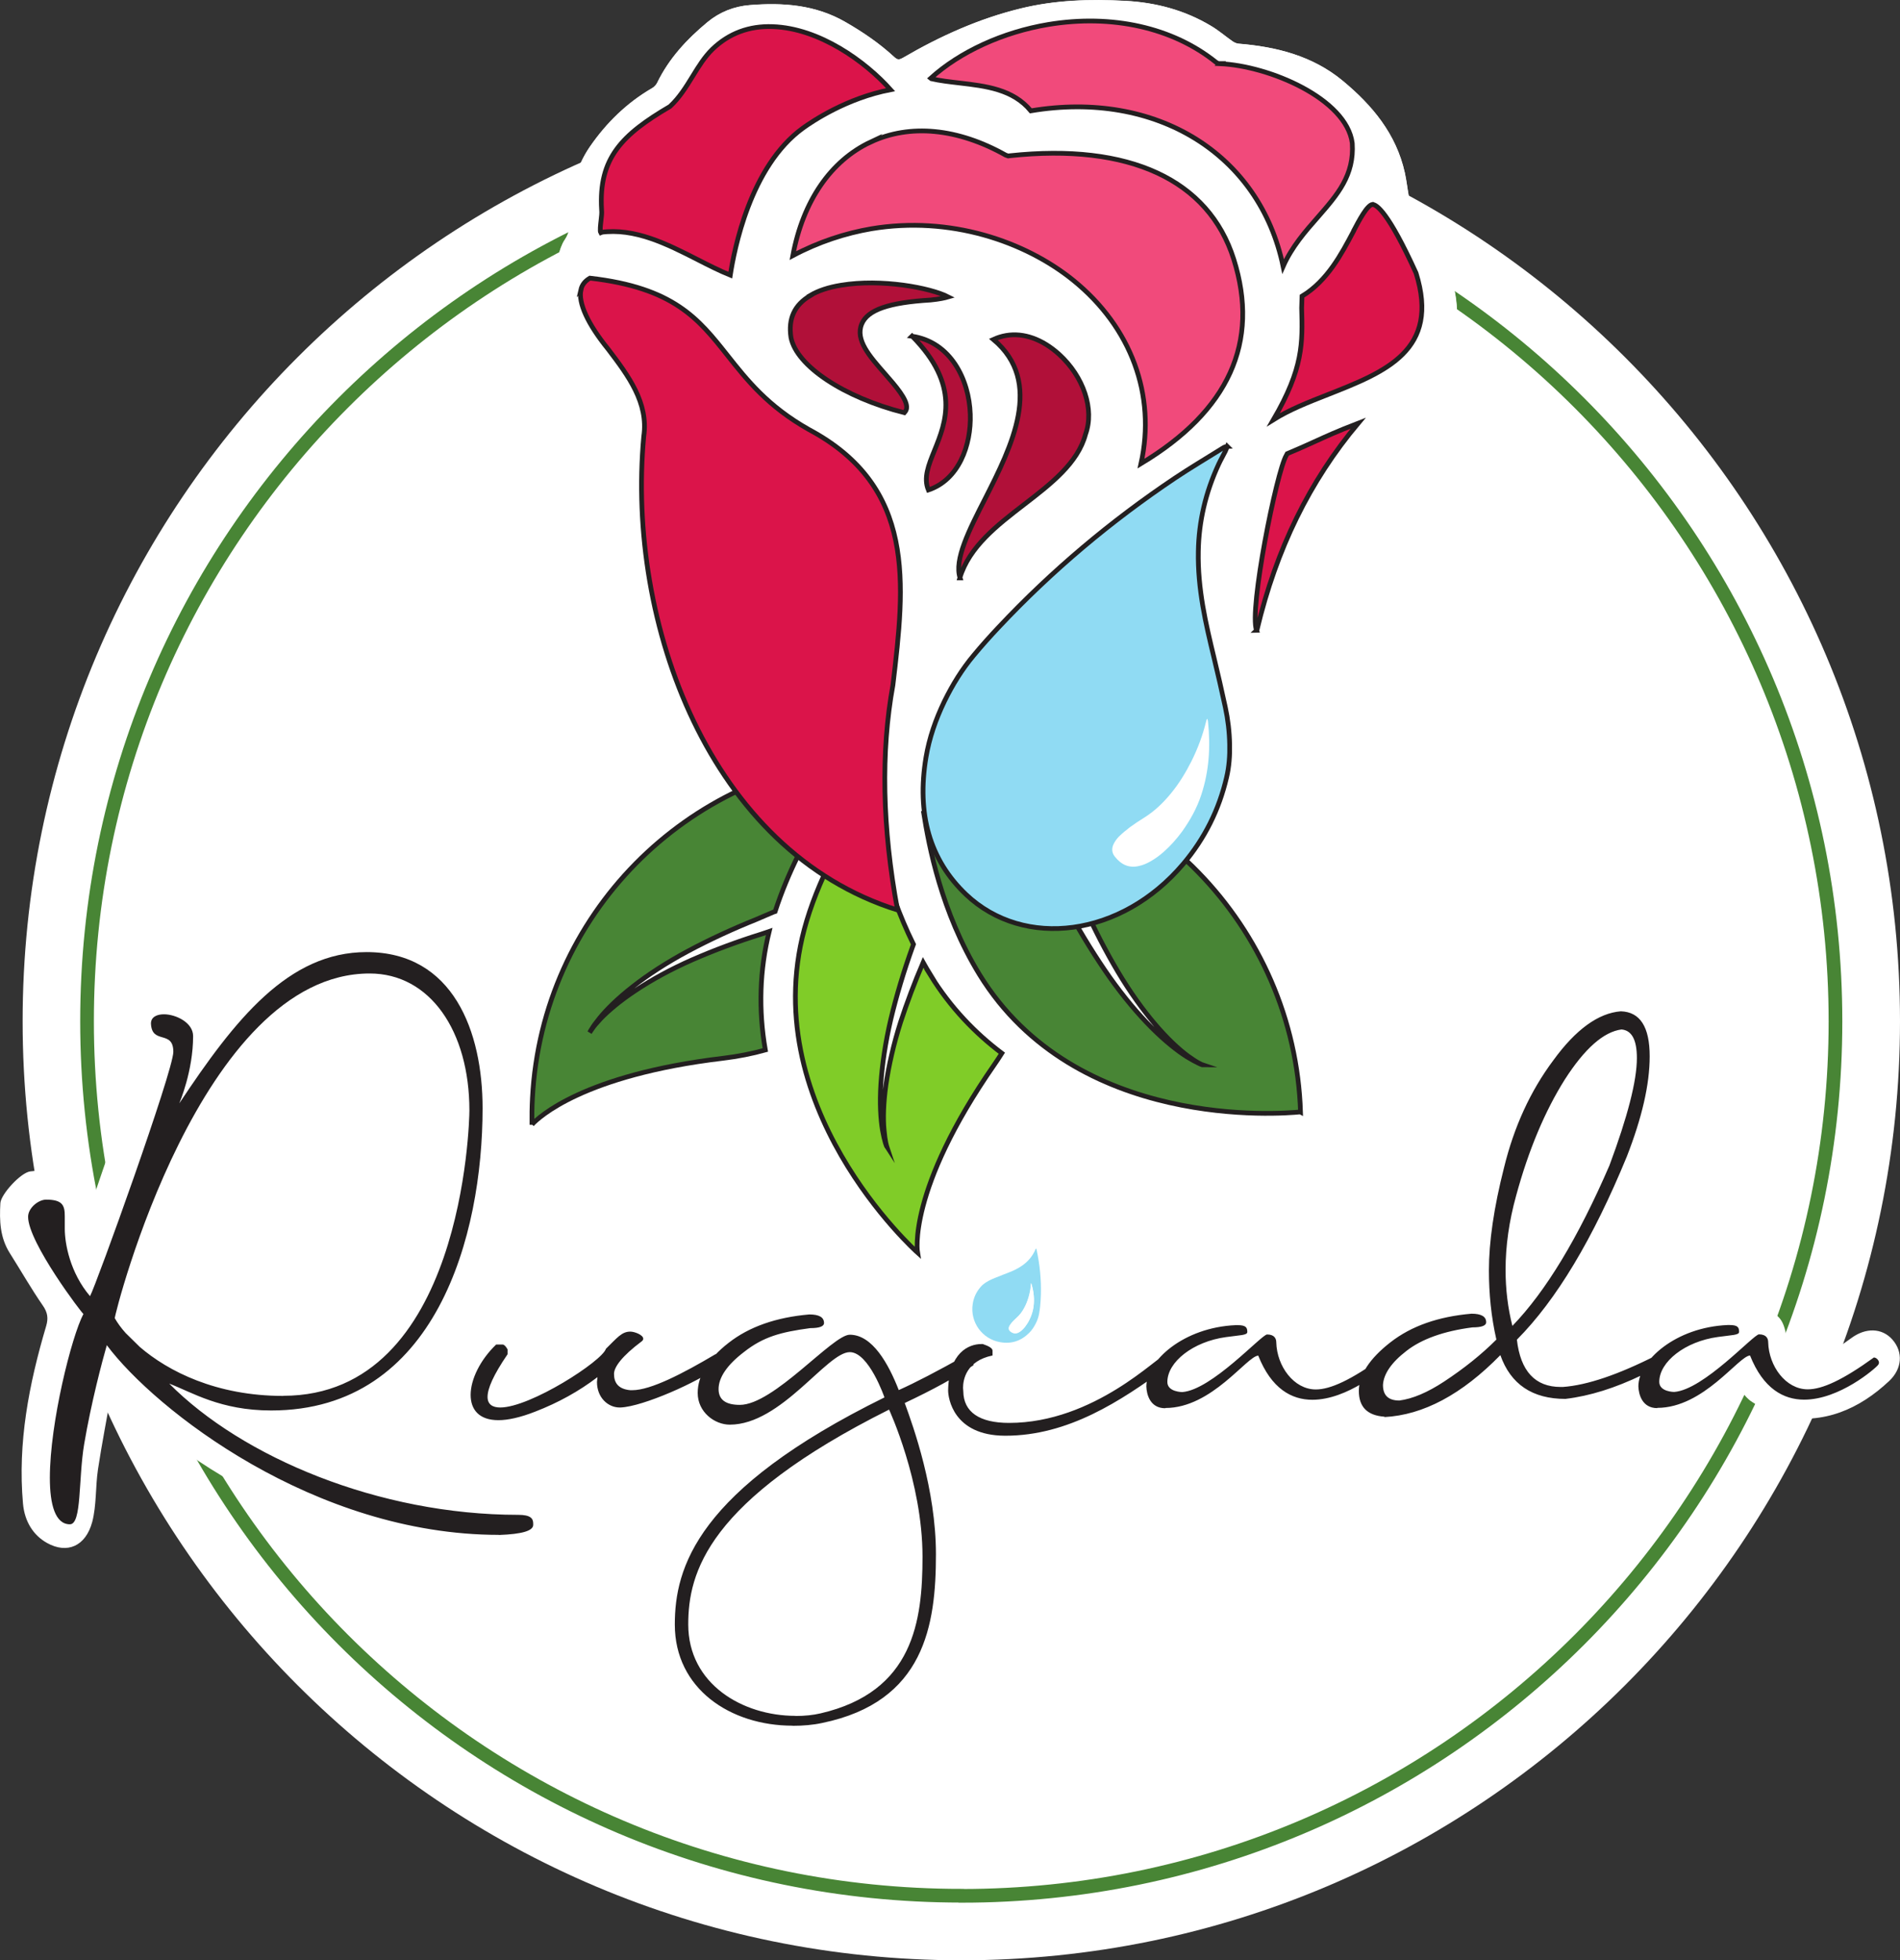 <?xml version="1.0" encoding="UTF-8"?>
<svg id="Layer_1" data-name="Layer 1" xmlns="http://www.w3.org/2000/svg" viewBox="0 0 152.8 157.59">
  <rect x="0" y="0" width="152.8" height="157.59" fill="#333333" stroke="none"/>
  <path d="M77.31,157.59c41.69,0,75.49-33.8,75.49-75.49S119,6.61,77.31,6.61,1.82,40.41,1.82,82.1s33.8,75.49,75.49,75.49" fill="#fff"/>
  <path d="M77.31,152.41c38.83,0,70.3-31.48,70.3-70.3S116.14,11.8,77.31,11.8,7,43.27,7,82.1s31.48,70.3,70.3,70.3" fill="#fff"/>
  <path d="M77.31,152.41c38.83,0,70.3-31.48,70.3-70.3S116.14,11.8,77.31,11.8,7,43.27,7,82.1s31.48,70.3,70.3,70.3Z" fill="none" stroke="#488535" stroke-width="1.1"/>
  <path d="M82.73,87.01c.1,.07,.16,.11,.22,.15,4.12,2.86,8.73,4.44,13.65,5.15,2.71,.39,5.43,.37,8.16,.36,.8,0,1.49-.15,1.96-.86,.12-.18,.31-.35,.32-.54,.05-2.08,.08-4.16-.29-6.22-.94-5.24-3.18-9.85-6.64-13.87-.95-1.1-1.97-2.12-2.95-3.17,.49-.73,1-1.46,1.48-2.21,1.11-1.75,1.72-3.67,2.22-5.68,.98-3.96,2.32-7.81,3.82-11.6,1.32-3.33,2.77-6.61,4.79-9.59,.76-1.12,1.75-2.09,2.52-3.21,1.22-1.78,2.38-3.61,3.52-5.46,1.96-3.2,1.88-6.5,.26-9.79-.71-1.43-1.63-2.76-2.46-4.14-.09-.14-.16-.31-.19-.47-.12-.64-.19-1.3-.33-1.94-.68-3.07-2.58-5.34-4.92-7.28-2.39-1.98-5.27-2.7-8.3-2.95-.18-.02-.38-.11-.54-.21-.59-.41-1.13-.89-1.75-1.25-2.09-1.25-4.37-1.85-6.79-1.98-2.82-.15-5.61-.07-8.38,.61-3.34,.82-6.43,2.21-9.38,3.93-.4,.23-.62,.23-.96-.09-1.18-1.09-2.49-1.98-3.89-2.78-2.37-1.36-4.93-1.54-7.57-1.33-1.23,.1-2.34,.54-3.29,1.32-1.64,1.36-3.07,2.89-4.01,4.83-.1,.2-.29,.4-.49,.51-2,1.16-3.62,2.75-4.92,4.63-1.12,1.62-1.56,3.48-1.55,5.44,0,.73-.04,1.4-.47,2.04-.25,.36-.38,.82-.51,1.25-.47,1.53-.37,3.11-.28,4.66,.11,1.73,.71,3.24,2.02,4.47,1.13,1.06,1.91,2.4,2.46,3.86,.39,1.04,.74,2.1,.29,3.23-.04,.1-.02,.23-.03,.35-.12,4.42,.12,8.8,1.07,13.14,.99,4.59,2.57,8.95,5.16,12.91,.05,.08,.09,.18,.15,.28-.17,.12-.33,.22-.48,.32-4.18,2.92-7.75,6.44-10.43,10.8-3.24,5.28-4.45,11.07-4.24,17.21,0,.12,.06,.26,.14,.35,.27,.29,.53,.75,.84,.8,.76,.12,1.55,.05,2.33,.05,1.04-1.09,2.38-1.7,3.74-2.23,4.75-1.87,9.76-2.55,14.81-3.14,.05,.14,.08,.27,.13,.39,.62,1.6,1.15,3.25,1.89,4.8,1.86,3.87,4.54,7.15,7.59,10.15,.52,.5,1.01,.73,1.75,.74,.8,0,1.39-.17,1.89-.8,.21-.26,.3-.48,.32-.81,.04-.92,.04-1.85,.22-2.75,.94-4.7,3.41-8.63,6.31-12.39" fill="#fff"/>
  <path d="M82.73,87.01c.1,.07,.16,.11,.22,.15,4.12,2.86,8.73,4.44,13.65,5.15,2.71,.39,5.43,.37,8.16,.36,.8,0,1.49-.15,1.96-.86,.12-.18,.31-.35,.32-.54,.05-2.08,.08-4.16-.29-6.22-.94-5.24-3.18-9.85-6.64-13.87-.95-1.1-1.97-2.12-2.95-3.17,.49-.73,1-1.46,1.48-2.21,1.11-1.75,1.72-3.67,2.22-5.68,.98-3.96,2.32-7.81,3.82-11.6,1.32-3.33,2.77-6.61,4.79-9.59,.76-1.12,1.75-2.09,2.52-3.21,1.22-1.78,2.38-3.61,3.52-5.46,1.96-3.2,1.88-6.5,.26-9.79-.71-1.43-1.63-2.76-2.46-4.14-.09-.14-.16-.31-.19-.47-.12-.64-.19-1.3-.33-1.94-.68-3.07-2.58-5.34-4.92-7.28-2.39-1.98-5.27-2.7-8.3-2.95-.18-.02-.38-.11-.54-.21-.59-.41-1.13-.89-1.75-1.25-2.09-1.25-4.37-1.85-6.79-1.98-2.82-.15-5.61-.07-8.38,.61-3.34,.82-6.43,2.21-9.38,3.93-.4,.23-.62,.23-.96-.09-1.18-1.09-2.49-1.98-3.89-2.78-2.37-1.36-4.93-1.54-7.57-1.33-1.23,.1-2.34,.54-3.29,1.32-1.64,1.36-3.07,2.89-4.01,4.83-.1,.2-.29,.4-.49,.51-2,1.16-3.62,2.75-4.92,4.63-1.12,1.62-1.56,3.48-1.55,5.44,0,.73-.04,1.4-.47,2.04-.25,.36-.38,.82-.51,1.25-.47,1.53-.37,3.11-.28,4.66,.11,1.73,.71,3.24,2.02,4.47,1.13,1.06,1.91,2.4,2.46,3.86,.39,1.04,.74,2.1,.29,3.23-.04,.1-.02,.23-.03,.35-.12,4.42,.12,8.8,1.07,13.14,.99,4.59,2.57,8.95,5.16,12.91,.05,.08,.09,.18,.15,.28-.17,.12-.33,.22-.48,.32-4.18,2.92-7.75,6.44-10.43,10.8-3.24,5.28-4.45,11.07-4.24,17.21,0,.12,.06,.26,.14,.35,.27,.29,.53,.75,.84,.8,.76,.12,1.55,.05,2.33,.05,1.04-1.09,2.38-1.7,3.74-2.23,4.75-1.87,9.76-2.55,14.81-3.14,.05,.14,.08,.27,.13,.39,.62,1.6,1.15,3.25,1.89,4.8,1.86,3.87,4.54,7.15,7.59,10.15,.52,.5,1.01,.73,1.75,.74,.8,0,1.39-.17,1.89-.8,.21-.26,.3-.48,.32-.81,.04-.92,.04-1.85,.22-2.75,.94-4.7,3.41-8.63,6.31-12.39Z" fill="none" stroke="#fff" stroke-miterlimit="10" stroke-width=".37"/>
  <path d="M82.73,87.01c-2.91,3.75-5.37,7.69-6.31,12.39-.18,.9-.18,1.83-.22,2.75-.02,.32-.11,.55-.32,.81-.5,.63-1.1,.81-1.89,.8-.73,0-1.23-.24-1.75-.74-3.05-3-5.73-6.28-7.59-10.15-.74-1.55-1.27-3.2-1.89-4.8-.05-.12-.08-.24-.13-.39-5.05,.59-10.05,1.27-14.81,3.14-1.36,.54-2.7,1.15-3.74,2.23-.78,0-1.57,.07-2.33-.05-.32-.05-.58-.51-.84-.8-.08-.09-.13-.23-.14-.35-.21-6.14,1-11.93,4.24-17.21,2.68-4.36,6.25-7.88,10.43-10.8,.16-.11,.31-.21,.48-.32-.05-.11-.09-.2-.15-.28-2.59-3.96-4.16-8.32-5.16-12.91-.94-4.34-1.19-8.72-1.07-13.14,0-.12-.02-.25,.03-.35,.45-1.13,.1-2.19-.29-3.23-.55-1.46-1.34-2.8-2.46-3.86-1.31-1.23-1.91-2.74-2.02-4.47-.09-1.56-.19-3.14,.28-4.66,.13-.43,.26-.89,.51-1.25,.44-.64,.48-1.31,.47-2.04,0-1.96,.43-3.82,1.55-5.44,1.3-1.88,2.92-3.46,4.92-4.63,.2-.11,.39-.31,.49-.51,.94-1.94,2.37-3.48,4.01-4.83,.94-.78,2.06-1.22,3.29-1.32,2.64-.21,5.2-.04,7.57,1.33,1.39,.8,2.71,1.7,3.89,2.78,.34,.32,.57,.32,.96,.09,2.95-1.72,6.05-3.12,9.38-3.93,2.76-.68,5.55-.76,8.38-.61,2.42,.13,4.7,.73,6.79,1.98,.61,.36,1.16,.84,1.75,1.25,.16,.11,.35,.2,.54,.21,3.03,.24,5.9,.96,8.3,2.95,2.34,1.94,4.24,4.21,4.92,7.28,.14,.64,.21,1.3,.33,1.94,.03,.16,.1,.33,.19,.47,.82,1.38,1.75,2.71,2.46,4.14,1.62,3.28,1.71,6.59-.26,9.79-1.13,1.84-2.29,3.68-3.52,5.46-.77,1.12-1.76,2.08-2.52,3.21-2.02,2.98-3.46,6.26-4.79,9.59-1.5,3.79-2.84,7.64-3.82,11.6-.5,2.01-1.11,3.93-2.22,5.68-.48,.75-.99,1.48-1.48,2.21,.98,1.05,2,2.07,2.95,3.17,3.46,4.02,5.71,8.63,6.64,13.87,.37,2.06,.34,4.14,.29,6.22,0,.18-.2,.36-.32,.54-.47,.71-1.16,.86-1.96,.86-2.73,.01-5.45,.04-8.16-.36-4.93-.71-9.53-2.29-13.65-5.15-.06-.04-.12-.08-.22-.15" fill="#fff"/>
  <path d="M82.73,87.01c-2.91,3.75-5.37,7.69-6.31,12.39-.18,.9-.18,1.83-.22,2.75-.02,.32-.11,.55-.32,.81-.5,.63-1.1,.81-1.89,.8-.73,0-1.23-.24-1.75-.74-3.05-3-5.73-6.28-7.59-10.15-.74-1.55-1.27-3.2-1.89-4.8-.05-.12-.08-.24-.13-.39-5.05,.59-10.05,1.27-14.81,3.14-1.36,.54-2.7,1.15-3.74,2.23-.78,0-1.57,.07-2.33-.05-.32-.05-.58-.51-.84-.8-.08-.09-.13-.23-.14-.35-.21-6.14,1-11.93,4.24-17.21,2.68-4.36,6.25-7.88,10.43-10.8,.16-.11,.31-.21,.48-.32-.05-.11-.09-.2-.15-.28-2.59-3.96-4.16-8.32-5.16-12.91-.94-4.34-1.19-8.72-1.07-13.14,0-.12-.02-.25,.03-.35,.45-1.13,.1-2.19-.29-3.23-.55-1.46-1.34-2.8-2.46-3.86-1.31-1.23-1.91-2.74-2.02-4.47-.09-1.56-.19-3.14,.28-4.66,.13-.43,.26-.89,.51-1.25,.44-.64,.48-1.31,.47-2.04,0-1.96,.43-3.82,1.55-5.44,1.3-1.88,2.92-3.46,4.92-4.63,.2-.11,.39-.31,.49-.51,.94-1.94,2.37-3.48,4.01-4.83,.94-.78,2.06-1.22,3.29-1.32,2.64-.21,5.2-.04,7.57,1.33,1.39,.8,2.71,1.7,3.89,2.78,.34,.32,.57,.32,.96,.09,2.95-1.72,6.05-3.12,9.38-3.93,2.76-.68,5.55-.76,8.38-.61,2.42,.13,4.7,.73,6.79,1.98,.61,.36,1.16,.84,1.75,1.25,.16,.11,.35,.2,.54,.21,3.03,.24,5.9,.96,8.3,2.95,2.34,1.94,4.24,4.21,4.92,7.28,.14,.64,.21,1.3,.33,1.94,.03,.16,.1,.33,.19,.47,.82,1.38,1.75,2.71,2.46,4.14,1.62,3.28,1.71,6.59-.26,9.79-1.13,1.84-2.29,3.68-3.52,5.46-.77,1.12-1.76,2.08-2.52,3.21-2.02,2.98-3.46,6.26-4.79,9.59-1.5,3.79-2.84,7.64-3.82,11.6-.5,2.01-1.11,3.93-2.22,5.68-.48,.75-.99,1.48-1.48,2.21,.98,1.05,2,2.07,2.95,3.17,3.46,4.02,5.71,8.63,6.64,13.87,.37,2.06,.34,4.14,.29,6.22,0,.18-.2,.36-.32,.54-.47,.71-1.16,.86-1.96,.86-2.73,.01-5.45,.04-8.16-.36-4.93-.71-9.53-2.29-13.65-5.15-.06-.04-.12-.08-.22-.15Z" fill="none" stroke="#fff" stroke-miterlimit="10" stroke-width=".37"/>
  <path d="M74.84,78.39c-.21-.34-.41-.68-.6-1.02-.69,1.61-1.3,3.23-1.81,4.79-.58,1.81-.96,3.54-1.18,5.04s-.24,2.77-.15,3.65c.04,.44,.09,.79,.14,1.02,.05,.23,.09,.35,.09,.35,0,0-.02-.03-.04-.09s-.05-.14-.09-.26c-.07-.23-.15-.57-.23-1.01-.15-.88-.23-2.17-.13-3.71,.1-1.54,.36-3.33,.8-5.21s1.04-3.86,1.74-5.8c.03-.08,.05-.16,.08-.23-2.3-4.67-3.25-9.46-3.58-11.52-.01-.09-.02-.18-.02-.26-1.7,2.44-3.79,5.95-4.98,9.88-4.47,14.78,8.91,26.69,8.91,26.69,0,0-.87-4.97,6.18-15.12,.21-.3,.41-.61,.6-.91-2.14-1.61-4.12-3.66-5.75-6.29" fill="#80cc28"/>
  <path d="M74.84,78.39c-.21-.34-.41-.68-.6-1.02-.69,1.61-1.3,3.23-1.81,4.79-.58,1.81-.96,3.54-1.18,5.04-.21,1.5-.24,2.77-.15,3.65,.04,.44,.09,.79,.14,1.02,.05,.23,.09,.35,.09,.35,0,0-.02-.03-.04-.09-.02-.06-.05-.14-.09-.26-.07-.23-.15-.57-.23-1.01-.15-.88-.23-2.17-.13-3.71,.1-1.54,.36-3.33,.8-5.21,.45-1.88,1.04-3.86,1.74-5.8,.03-.08,.05-.16,.08-.23-2.3-4.67-3.25-9.46-3.58-11.52-.01-.09-.02-.18-.02-.26-1.7,2.44-3.79,5.95-4.98,9.88-4.47,14.78,8.91,26.69,8.91,26.69,0,0-.87-4.97,6.18-15.12,.21-.3,.41-.61,.6-.91-2.14-1.61-4.13-3.66-5.75-6.29Z" fill="none" stroke="#231f20" stroke-miterlimit="10" stroke-width=".38"/>
  <path d="M42.78,90.4c.53-.57,4.12-3.98,15.34-5.32,1.25-.15,2.39-.38,3.43-.67-.56-3.22-.46-6.43,.31-9.53l-.62,.21c-1.93,.6-3.83,1.31-5.57,2.07s-3.29,1.62-4.55,2.46-2.23,1.66-2.84,2.3c-.3,.32-.53,.59-.66,.79-.14,.19-.2,.3-.2,.3,0,0,.02-.03,.04-.08,.03-.05,.07-.14,.14-.23,.12-.21,.33-.49,.61-.84,.56-.7,1.48-1.61,2.69-2.55,1.21-.95,2.73-1.94,4.43-2.85,1.7-.91,3.58-1.78,5.5-2.55,.24-.1,.47-.2,.7-.3,.23-.1,.46-.2,.68-.29,.04-.02,.09-.04,.13-.05,1.03-3.17,2.55-6.04,3.97-8.22,.96-1.48,2.22-2.99,3.29-4.18-14.35,1.05-26,12.64-26.78,27.39-.04,.73-.05,1.45-.04,2.16" fill="#488535"/>
  <path d="M42.78,90.4c.53-.57,4.12-3.98,15.34-5.32,1.25-.15,2.39-.38,3.43-.67-.56-3.22-.46-6.43,.31-9.53l-.62,.21c-1.93,.6-3.83,1.31-5.57,2.07-1.73,.76-3.29,1.62-4.55,2.46-1.27,.84-2.23,1.66-2.84,2.3-.3,.32-.53,.59-.66,.79-.14,.19-.2,.3-.2,.3,0,0,.02-.03,.04-.08,.03-.05,.07-.14,.14-.23,.12-.21,.33-.49,.61-.84,.56-.7,1.48-1.61,2.69-2.55,1.21-.95,2.73-1.94,4.43-2.85,1.7-.91,3.58-1.78,5.5-2.55,.24-.1,.47-.2,.7-.3,.23-.1,.46-.2,.68-.29,.04-.02,.09-.04,.13-.05,1.03-3.17,2.55-6.04,3.97-8.22,.96-1.48,2.22-2.99,3.29-4.18-14.35,1.05-26,12.64-26.78,27.39-.04,.73-.05,1.45-.04,2.16Z" fill="none" stroke="#231f20" stroke-miterlimit="10" stroke-width=".38"/>
  <path d="M104.59,89.4c-.48-14.89-12.3-27.19-27.45-27.98-.15,0-.29-.01-.44-.02,1.23,.92,3.09,2.42,5.94,4.81l.79,.79c.17,.18,.33,.38,.5,.57,.34,.38,.64,.79,.95,1.21,.16,.2,.29,.43,.44,.64,.14,.21,.28,.43,.42,.66,.13,.23,.26,.46,.39,.68l.19,.34c.06,.11,.13,.23,.18,.35,.12,.23,.23,.47,.34,.71l.34,.7c.83,1.84,1.76,3.64,2.73,5.27s2.01,3.07,2.99,4.22c.98,1.15,1.92,2.02,2.63,2.54,.36,.26,.65,.45,.86,.56,.21,.12,.33,.16,.33,.16,0,0-.03,0-.09-.03-.05-.02-.14-.05-.25-.11-.22-.1-.53-.27-.91-.5-.76-.47-1.77-1.27-2.86-2.36-1.09-1.09-2.25-2.47-3.37-4.05s-2.2-3.34-3.2-5.15c-.12-.23-.25-.44-.38-.66s-.25-.43-.38-.64c-.06-.11-.13-.21-.2-.32l-.2-.3c-.14-.2-.27-.41-.41-.61-.14-.19-.29-.38-.44-.57-.15-.19-.29-.39-.45-.56-.31-.36-.61-.71-.94-1.02-.16-.16-.32-.32-.48-.48-.17-.14-.34-.29-.5-.43-.08-.07-.16-.14-.25-.21-.09-.07-.17-.13-.26-.19-.17-.12-.34-.25-.5-.37-.69-.44-1.36-.84-2.02-1.11-1.31-.57-2.48-.8-3.32-.9-.11-.02-.2-.03-.3-.04-.09-.02-.18-.02-.27-.02-.17-.01,.07,.29-.05,.28-.11-.01-.34,.14-.4,.14,.4,2.5,1.38,7.9,4.49,12.96,7.74,12.55,24.31,11.18,25.79,11.03" fill="#488535"/>
  <path d="M104.59,89.4c-.48-14.89-12.3-27.19-27.45-27.98-.15,0-.29-.01-.44-.02,1.23,.92,3.09,2.42,5.94,4.81,.09,.09,.61,.61,.79,.79,.17,.18,.33,.38,.5,.57,.34,.38,.64,.79,.95,1.21,.16,.2,.29,.43,.44,.64,.14,.21,.28,.43,.42,.66,.13,.23,.26,.46,.39,.68l.19,.34c.06,.11,.13,.23,.18,.35,.12,.23,.23,.47,.34,.71l.34,.7c.83,1.84,1.76,3.64,2.73,5.27,.97,1.63,2.01,3.07,2.99,4.22,.98,1.15,1.92,2.02,2.63,2.54,.36,.26,.65,.45,.86,.56,.21,.12,.33,.16,.33,.16,0,0-.03,0-.09-.03-.05-.02-.14-.05-.25-.11-.22-.1-.53-.27-.91-.5-.76-.47-1.77-1.27-2.86-2.36-1.09-1.09-2.25-2.47-3.37-4.05-1.11-1.58-2.2-3.34-3.2-5.15-.12-.23-.25-.44-.38-.66s-.25-.43-.38-.64c-.06-.11-.13-.21-.2-.32l-.2-.3c-.14-.2-.27-.41-.41-.61-.14-.19-.29-.38-.44-.57-.15-.19-.29-.39-.45-.56-.31-.36-.61-.71-.94-1.02-.16-.16-.32-.32-.48-.48-.17-.14-.34-.29-.5-.43-.08-.07-.16-.14-.25-.21-.09-.07-.17-.13-.26-.19-.17-.12-.34-.25-.5-.37-.69-.44-1.36-.84-2.02-1.11-1.31-.57-2.48-.8-3.32-.9-.11-.02-.2-.03-.3-.04-.09-.02-.18-.02-.27-.02-.17-.01,.07,.29-.05,.28-.11-.01-.34,.14-.4,.14,.4,2.5,1.38,7.9,4.49,12.96,7.74,12.55,24.31,11.18,25.79,11.03Z" fill="none" stroke="#231f20" stroke-miterlimit="10" stroke-width=".38"/>
  <path d="M98.13,5.11h-.15s-.18-.1-.18-.1c-3.48-2.8-8.38-3.89-13.5-3.04-3.64,.61-7.08,2.18-9.45,4.32l.05,.04c.68,.16,1.48,.25,2.25,.34,2.13,.25,4.32,.5,5.75,2.24,10.07-1.69,18.41,3.46,20.29,12.51,.7-1.58,1.77-2.8,2.8-3.97,1.58-1.81,2.93-3.36,2.76-5.94-.46-3.58-6.7-6.22-10.63-6.39" fill="#f14a7b"/>
  <path d="M98.13,5.11h-.15s-.18-.1-.18-.1c-3.48-2.8-8.38-3.89-13.5-3.04-3.64,.61-7.08,2.18-9.45,4.32l.05,.04c.68,.16,1.48,.25,2.25,.34,2.13,.25,4.32,.5,5.75,2.24,10.07-1.69,18.41,3.46,20.29,12.51,.7-1.58,1.77-2.8,2.8-3.97,1.58-1.81,2.93-3.36,2.76-5.94-.46-3.58-6.7-6.22-10.63-6.39Z" fill="none" stroke="#231f20" stroke-miterlimit="10" stroke-width=".38"/>
  <path d="M48.31,18.68c2.73-.38,5.32,.93,7.81,2.2,.86,.44,1.75,.89,2.61,1.24,.31-2,1.58-8.73,5.84-11.82,.76-.55,3.52-2.41,7.05-3.09-2.04-2.28-5.73-4.94-9.48-5.07-1.89-.07-3.52,.54-4.84,1.81-.63,.61-1.12,1.4-1.59,2.17-.53,.86-1.07,1.74-1.83,2.44-3.87,2.27-5.75,4.15-5.5,8.3,.03,.25-.01,.56-.05,.9-.03,.27-.1,.82-.02,.95l.08-.03h-.08Z" fill="#db144a" stroke="#231f20" stroke-miterlimit="10" stroke-width=".38"/>
  <path d="M77.19,46.46c.76-2.51,3-4.23,5.18-5.91,2.12-1.63,4.32-3.32,4.93-5.64,.73-2-.15-4.63-2.13-6.43-1.34-1.21-2.84-1.75-4.25-1.51-.36,.06-.7,.17-1.03,.32,4.09,3.43,1.45,8.62-.66,12.79-1.29,2.52-2.51,4.93-2.02,6.38" fill="#b11039"/>
  <path d="M77.19,46.46c.76-2.51,3-4.23,5.18-5.91,2.12-1.63,4.32-3.32,4.93-5.64,.73-2-.15-4.63-2.13-6.43-1.34-1.21-2.84-1.75-4.25-1.51-.36,.06-.7,.17-1.03,.32,4.09,3.43,1.45,8.62-.66,12.79-1.29,2.52-2.51,4.93-2.02,6.38Z" fill="none" stroke="#231f20" stroke-miterlimit="10" stroke-width=".38"/>
  <path d="M101.04,50.67s.03-.03,.05-.04c1.56-6.52,4.23-11.95,8.14-16.61-1.76,.68-2.59,1.07-3.32,1.4-.64,.29-1.29,.59-2.39,1.05l-.08,.15c-.78,1.33-3,12.4-2.39,14.05" fill="#db144a"/>
  <path d="M101.04,50.67s.03-.03,.05-.04c1.56-6.52,4.23-11.95,8.14-16.61-1.76,.68-2.59,1.07-3.32,1.4-.64,.29-1.29,.59-2.39,1.05l-.08,.15c-.78,1.33-3,12.4-2.39,14.05Z" fill="none" stroke="#231f20" stroke-miterlimit="10" stroke-width=".38"/>
  <path d="M65.17,23.76c-1.28,.75-1.79,1.85-1.56,3.38,.44,2.29,4.26,4.82,9.12,6.05,.14-.15,.17-.28,.18-.37,.08-.68-.89-1.79-1.75-2.77-1.23-1.4-2.39-2.71-1.86-3.99,.47-1.14,2.18-1.73,5.53-1.93,.72-.07,1.16-.17,1.43-.25-1.44-.74-5.38-1.48-8.62-.94-1,.16-1.84,.44-2.48,.82" fill="#b11039"/>
  <path d="M65.17,23.76c-1.28,.75-1.79,1.85-1.56,3.37,.44,2.29,4.26,4.82,9.12,6.05,.14-.15,.17-.28,.18-.37,.08-.68-.89-1.79-1.75-2.77-1.23-1.4-2.39-2.71-1.86-3.99,.47-1.14,2.18-1.73,5.53-1.93,.72-.07,1.16-.17,1.43-.25-1.44-.74-5.38-1.48-8.62-.94-1,.16-1.84,.44-2.48,.82Z" fill="none" stroke="#231f20" stroke-miterlimit="10" stroke-width=".38"/>
  <path d="M73.35,27.02c3.92,3.96,2.7,6.97,1.81,9.17-.5,1.23-.9,2.23-.5,3.2,2.44-.81,3.46-3.6,3.38-6.09-.09-2.79-1.58-5.82-4.69-6.27" fill="#b11039"/>
  <path d="M73.35,27.02c3.92,3.96,2.7,6.97,1.81,9.17-.5,1.23-.9,2.23-.5,3.2,2.44-.81,3.46-3.6,3.37-6.09-.09-2.79-1.58-5.82-4.69-6.27Z" fill="none" stroke="#231f20" stroke-miterlimit="10" stroke-width=".38"/>
  <path d="M70.03,11.41c-3.22,1.51-5.45,4.75-6.27,9.14,2.09-1.11,4.23-1.8,6.32-2.16,6.3-1.05,12.33,.99,16.23,4.14,4.67,3.78,6.67,9.24,5.45,14.74,7.05-4.23,9.57-9.75,7.46-16.43-2.02-6.39-8.41-9.35-18-8.32l-.14,.02-.2-.07c-3.87-2.17-7.71-2.53-10.86-1.05" fill="#f14a7b"/>
  <path d="M70.03,11.41c-3.22,1.51-5.45,4.75-6.27,9.14,2.09-1.11,4.23-1.8,6.32-2.16,6.3-1.05,12.33,.99,16.23,4.14,4.67,3.78,6.67,9.24,5.45,14.74,7.05-4.23,9.57-9.75,7.46-16.43-2.02-6.39-8.41-9.35-18-8.32l-.14,.02-.2-.07c-3.87-2.17-7.71-2.53-10.86-1.05Z" fill="none" stroke="#231f20" stroke-miterlimit="10" stroke-width=".38"/>
  <path d="M46.72,23.3c-.23,1.05,.55,2.75,2.19,4.77,1.61,2.12,3.26,4.31,2.86,7.02-1.39,15.04,5.3,33.33,20.41,38.07-1.23-6.63-1.35-12.71-.37-18.09,.97-8.18,1.88-15.93-6.76-20.54-3.31-1.87-4.96-3.96-6.57-5.99-2.3-2.9-4.29-5.41-11.04-6.18-.41,.24-.64,.55-.73,.95" fill="#db144a"/>
  <path d="M46.72,23.3c-.23,1.05,.55,2.75,2.19,4.77,1.61,2.12,3.26,4.31,2.86,7.02-1.39,15.04,5.3,33.33,20.41,38.07-1.23-6.63-1.35-12.71-.37-18.09,.97-8.18,1.88-15.93-6.76-20.54-3.31-1.87-4.96-3.96-6.57-5.99-2.3-2.9-4.29-5.41-11.04-6.18-.41,.24-.64,.55-.73,.95Z" fill="none" stroke="#231f20" stroke-miterlimit="10" stroke-width=".38"/>
  <path d="M110.38,16.43c-.44,.07-1.06,1.25-1.56,2.2h0s-.14-.06-.14-.06l.14,.08c-.93,1.75-2.07,3.93-4.11,5.16l-.03,.95c.08,2.81,.14,4.84-2.27,8.98,1.26-.79,2.77-1.39,4.38-2.02,4.65-1.83,9.03-3.56,7.09-9.77-2.25-4.95-3.19-5.5-3.49-5.51" fill="#db144a"/>
  <path d="M110.38,16.43c-.44,.07-1.06,1.25-1.56,2.2h0s-.14-.06-.14-.06l.14,.08c-.93,1.75-2.07,3.93-4.11,5.16l-.03,.95c.08,2.81,.14,4.84-2.27,8.98,1.26-.79,2.77-1.39,4.38-2.02,4.65-1.83,9.03-3.56,7.09-9.77-2.25-4.95-3.19-5.5-3.49-5.51Z" fill="none" stroke="#231f20" stroke-miterlimit="10" stroke-width=".38"/>
  <path d="M72.82,108.82c1.42-.61,2.69-1.27,3.5-2.58,.51-.81,.98-1.67,1.64-2.35,1.64-1.7,4.23-1.08,5.09,1.15,.35,.91,.02,1.34-.38,2.3-.3,.72-.74,.93-1.61,1.92-.52,.55-.86,.91-1.32,1.37-.29,.29-.55,.58-.83,.88,.34,.24,.7,.7,1.03,.69,1.39-.07,2.83-.09,4.16-.48,3.13-.91,5.81-2.67,8.22-4.85,2.28-2.06,5.05-2.64,7.94-2.24,.85,.12,1.77,.38,2.67,.54,.76,.13,1.21,.72,1.27,1.52,.03,.37,0,.75,.04,1.12,.17,1.45,1.04,1.98,2.34,1.38,.52-.23,1.09-.48,1.44-.89,2.46-2.91,5.54-4.58,9.39-4.64,.09-1.56,.11-3.04,.25-4.52,.67-6.76,2.47-13.02,7.65-17.89,1.73-1.63,3.69-2.15,5.96-1.81,1.01,.16,2.34,1.69,2.54,2.91,.51,3.11,.08,6.13-.93,9.07-1.89,5.49-4.46,10.62-8.07,15.21-.15,.19-.31,.36-.47,.53-.41,.43-1,.79-.51,1.52,.46,.68,1.14,.88,1.87,.67,1.16-.32,2.34-.65,3.45-1.14,1.19-.53,2.35-1.16,3.42-1.89,2.18-1.5,4.59-1.91,7.14-1.77,.27,.02,.52,.26,.79,.38,.32,.14,.65,.36,.98,.39,1.32,.09,1.89,.57,2.14,1.88,.05,.3,.13,.59,.23,.88,.45,1.43,1.13,1.76,2.47,1.08,.9-.45,1.77-1,2.58-1.6,1.13-.83,2.44-.82,3.28,.12,.9,1.02,.79,2.36-.25,3.34-2.43,2.28-5.25,3.49-8.61,2.88-.84-.16-1.63-.71-2.39-1.18-.42-.25-.73-.7-.88-.86-1.76,.93-3.33,2.04-5.07,2.62-1.82,.6-3.81,.71-4.98-1.36-4.93,1.46-8.18,1.14-10-1.15-2.02,1.03-3.91,2.22-5.97,2.95-1.38,.48-3,.38-4.51,.38-.45,0-.98-.43-1.35-.8-.45-.45-.89-.67-1.52-.58-2.54,.38-4.82,.02-6.38-2.33-.61,.48-1.15,.89-1.67,1.32-1.72,1.46-3.73,1.98-5.94,1.79-.36-.03-.82-.1-1.04-.33-.62-.71-1.15-.37-1.75,0-3.22,1.93-6.72,2.79-10.47,2.58-1.61-.09-3.04-.62-4.16-2.13,.39,2.04,.89,3.82,1.05,5.64,.21,2.31,.28,4.66,.16,6.98-.1,1.79-.31,3.68-.95,5.33-1.58,4.11-4.8,6.48-9.1,7.2-3.23,.55-6.52,.6-9.46-1.18-3-1.82-4.77-4.29-4.9-8.07-.19-5.31,2.11-9.22,5.87-12.57,.75-.68,1.5-1.35,2.5-2.25-2.67,.21-5.09,.29-6.27-2.36-2.62,.74-5.14,2.27-7.51,.17-2.01,.66-3.91,1.46-5.9,1.89-1.66,.36-3.42,.33-4.61-1.29-.2-.27-.42-.56-.5-.87-.64-2.49,.71-5.97,2.86-7.35,.84-.53,1.74-.59,2.58,0,.9,.63,1.44,2,1.15,2.85-.14,.44-.39,.85-.67,1.42,1.84-.84,3.52-1.74,4.92-3.08,.66-.63,1.29-1.31,1.98-1.91,1.03-.91,1.97-1.08,2.86-.44,1.16,.84,2.2,1.58,1.7,3.2-.04,.12,0,.26,0,.66,1.49-.96,2.88-1.73,4.12-2.69,2.04-1.57,4.36-2.22,6.86-2.41,.34-.02,.68,0,1.02-.05,1.57-.22,1.83-.09,2.7,1.32,.11,.17,.36,.36,.54,.35,1.8-.12,2.74,1.13,3.72,2.3,.3,.36,.55,.77,.88,1.23m-4.71,2.37c-.52-.6-1.43-.09-2.47,1.37,.92-.51,1.68-.94,2.47-1.37" fill="#fff"/>
  <path d="M22.27,115.22c2.5,.93,4.85,1.92,7.28,2.68,4.02,1.25,8.16,1.89,12.39,1.88,1.41,0,2.56,1.02,2.64,2.28,.07,1.29-1.01,2.54-2.39,2.68-5.84,.61-11.46-.38-16.89-2.47-5.9-2.27-11.18-5.58-15.75-9.96-.12-.12-.25-.21-.57-.48-.39,2.2-.79,4.24-1.1,6.29-.21,1.4-.11,2.87-.46,4.22-.53,1.98-2.03,2.6-3.64,1.7-1.11-.62-1.8-1.73-1.93-3.15-.44-4.9,.48-9.62,1.86-14.28,.19-.64,.12-1.1-.27-1.66-.94-1.36-1.76-2.8-2.64-4.19C-.01,99.49-.05,98.12,.03,96.72c.04-.71,1.64-2.46,2.41-2.55,1.38-.17,2.76-.22,3.56,1.25,.2,.37,.37,.78,.42,1.19,.07,.59,.02,1.19,.02,1.79,.09,.02,.18,.03,.26,.05,.12-.28,.26-.56,.36-.85,1.34-3.91,2.66-7.82,4.03-11.73,.23-.64,.21-1.06-.34-1.56-1.37-1.25-1.26-3.25,.16-4.4,.17-.14,.41-.27,.62-.28,1.93-.11,3.86-.2,5,1.78,1.45-1.38,2.79-2.76,4.25-3.99,3.62-3.05,7.86-3.67,12.21-2.28,3.61,1.16,5.6,4.11,6.53,7.72,.87,3.36,.7,6.77,.46,10.19-.23,3.43-.86,6.76-2.12,9.95-1.9,4.82-4.89,8.77-9.83,10.8-1.72,.7-3.64,.91-5.75,1.41" fill="#fff"/>
  <path d="M40.11,123.4c1.91-.07,2.74-.34,2.77-.79v-.14c0-.41-.23-.69-1.2-.69-11.21,0-22.2-4.63-28.07-10.55,1.82,.69,4.1,2.16,8.2,2.16,13.27,0,17-14.09,17-24.3,0-6.15-2.35-12.55-9.33-12.55-6.29,0-10.57,5.39-15.06,12.16,.02-.07,1.11-2.58,1.11-5.41,0-1.08-1.38-1.75-2.35-1.75-.55,0-1.04,.21-1.04,.74,.07,1.73,1.8,.48,1.8,2.28,0,1.52-6.22,18.79-6.7,19.64-1.61-1.89-2.03-4.23-2.03-5.41v-1.01c0-.86-.16-1.34-1.5-1.34-.62,0-1.45,.67-1.45,1.38,0,2.07,4.38,7.83,4.45,7.81-.95,1.8-2.7,8.75-2.7,13.18,0,2.16,.44,3.73,1.61,3.73,.97,0,.67-3.59,1.15-6.45,.57-3.36,1.45-6.66,1.82-7.95,3.87,5.18,16.7,15.25,31.53,15.25m-17.34-11.17c-5.39,0-9.26-1.98-11.54-3.94l-1.13-1.11c-.37-.41-.67-.83-.88-1.2,0-.39,6.89-27.71,20.5-27.71,4.84,0,8.02,4.61,8.02,11.01,0,.95-.53,22.94-14.97,22.94m17.3,1.96c.76,0,1.75-.21,2.97-.69,1.84-.71,3.52-1.64,5-2.77l-.04,.39c0,1.27,.9,2.05,1.82,2.05h.07c1.82-.07,6.27-2.07,7.74-3.2,0,0,.16-.35,.16-.65,0-.18-.07-.34-.25-.44-2.61,1.55-5.21,2.9-6.7,2.9h-.16c-.99-.09-1.31-.62-1.31-1.31,0-.55,.64-1.43,2.23-2.62,.09-.07,.12-.14,.12-.21,0-.3-.69-.57-1.04-.57-.69,0-1.06,.5-1.96,1.38-.3,.99-6.08,4.72-8.5,4.72-.62,0-1.02-.25-1.02-.85,0-.67,.46-1.75,1.61-3.43v-.39c-.14-.25-.28-.39-.39-.39h-.53c-1.29,1.24-2.05,2.81-2.05,4.05,0,1.17,.67,2.03,2.23,2.03m23.89,23.77c-4.24,0-8.62-2.55-8.62-7.35,0-4.14,1.52-9.95,16.15-17.27,0,0,2.69,5.78,2.69,11.82,0,5.18-.73,10.87-8.2,12.6-.6,.14-1.27,.21-2.02,.21m-.23,.79c.85,0,1.66-.07,2.39-.23,8.22-1.7,9.14-7.85,9.14-13.56,0-5.21-1.82-10.27-2.51-12.16,2.25-1.06,4.1-2.07,5.53-3.04,0-.46-.23-.71-.69-.76-2.21,1.24-3.98,2.16-5.32,2.76-.83-2.12-2.12-4.45-3.94-4.45-1.38,0-6.11,5.64-8.84,5.64-1.13,0-1.71-.41-1.71-1.27,0-.92,.67-1.93,2.03-2.97,1.57-1.24,2.97-1.61,5.34-1.93,.74,0,1.11-.14,1.11-.41,0-.46-.39-.69-1.18-.69-2.67,.23-4.84,.99-6.49,2.28-1.66,1.29-2.49,2.65-2.49,4.03,0,1.54,1.36,2.55,2.58,2.55,4.15,0,7.81-5.83,9.65-5.83,1.54,0,2.79,3.64,2.79,3.64-15.11,7.44-16.86,13.7-16.86,18.26,0,5.16,4.47,8.13,9.47,8.13m17.11-23.31c5.07,0,9.28-2.79,12.97-5.48,.18-.09,.32-.3,.32-.46l-.05-.14c-.07-.32-.16-.39-.43-.39-.48,0-5.64,5.44-12.51,5.44-2.39,0-3.66-.88-3.68-2.54l-.02-.28c0-.62,.23-2.16,2.37-2.6v-.39c0-.18-.25-.35-.78-.53h-.12c-1.01,0-2.62,.69-2.67,3.73,0,.6,.41,3.62,4.56,3.64h.04Zm12.88-2.23c3.73,0,6.54-4.17,7.46-4.21,1.06,2.67,2.69,3.55,4.35,3.55,2.83,0,5.71-2.49,5.94-2.79,.05-.05,.07-.12,.07-.19,0-.18-.21-.41-.41-.41-2.49,1.8-4.15,2.56-5.32,2.56-1.77,0-3.13-1.87-3.18-3.78,0-.3-.14-.64-.74-.64-.44,0-4.45,4.46-6.82,4.63,0,0-1.2,0-1.2-.81,0-1.61,2.07-3.25,4.72-3.61,1.13-.16,1.71-.14,1.71-.41,0-.37-.12-.55-.79-.55h-.14c-4.19,.18-7.19,2.86-7.19,4.93,.02,.64,.3,1.75,1.52,1.75m27.92-6.61c-.37-1.45-.55-2.97-.55-4.52,0-1.91,.28-3.91,.85-5.96,1.01-3.71,2.33-6.82,3.91-9.33,1.61-2.51,3.13-3.84,4.56-4.03,.83,.07,1.24,.83,1.24,2.3,0,1.82-.74,4.7-2.21,8.64-2.51,5.8-5.11,10.11-7.81,12.9m-10.29,7.32c3.13-.16,6.24-1.82,9.33-4.98,.83,2.35,2.58,3.52,5.23,3.52,1.96-.23,4.01-.88,6.15-1.91,1.08-.39,1.66-.71,1.75-.97,0-.44-.18-.64-.55-.64-3.09,1.57-5.6,2.42-7.55,2.56h-.18c-2.05,0-3.23-1.27-3.52-3.8,3.18-3.2,6.12-8.11,8.84-14.72,1.22-3.13,1.84-5.8,1.84-8.06,0-2.38-.78-3.57-2.32-3.62-1.8,.14-3.62,1.45-5.43,3.94-1.84,2.46-3.16,5.34-3.96,8.61-.83,3.25-1.22,6.01-1.22,8.27,0,1.87,.18,3.73,.6,5.57-1.2,1.2-2.6,2.32-4.21,3.38-1.34,.88-2.53,1.38-3.59,1.52-.88,0-1.32-.41-1.32-1.25,.05-.88,.67-1.8,1.89-2.74,1.22-.95,2.99-1.59,5.3-1.89,.74,0,1.11-.14,1.11-.41,0-.46-.39-.69-1.18-.69-2.67,.23-4.84,.99-6.52,2.3-1.68,1.31-2.54,2.62-2.54,3.91s.69,1.98,2.07,2.07m21.93-.71c3.73,0,6.54-4.17,7.46-4.21,1.06,2.67,2.7,3.55,4.35,3.55,2.84,0,5.71-2.49,5.95-2.79,.04-.05,.07-.12,.07-.19,0-.18-.21-.41-.41-.41-2.49,1.8-4.14,2.56-5.32,2.56-1.77,0-3.13-1.87-3.18-3.78,0-.3-.14-.64-.74-.64-.44,0-4.45,4.46-6.82,4.63,0,0-1.2,0-1.2-.81,0-1.61,2.07-3.25,4.72-3.61,1.13-.16,1.7-.14,1.7-.41,0-.37-.11-.55-.78-.55h-.14c-4.19,.18-7.18,2.86-7.18,4.93,.02,.64,.3,1.75,1.52,1.75" fill="#231f20"/>
  <path d="M83.33,100.38s.04,.07,.04,.11c.05,.29,.12,.57,.16,.86,.19,1.21,.24,2.44,.12,3.67-.02,.19-.05,.39-.08,.57-.05,.28-.14,.55-.27,.8-.14,.28-.31,.54-.53,.76-.65,.65-1.43,.91-2.33,.75-1.44-.24-2.45-1.61-2.21-3.09,.08-.52,.3-.97,.64-1.36,.12-.14,.26-.25,.41-.35,.18-.11,.36-.21,.55-.29,.27-.11,.54-.21,.8-.32,.28-.11,.56-.21,.83-.33,.28-.13,.54-.27,.79-.45,.39-.28,.71-.64,.93-1.07,.04-.07,.06-.13,.09-.2,.01-.02,.02-.04,.04-.07m-.39,2.8s-.02,.01-.02,.01c0,.02,0,.05,0,.07-.02,.36-.09,.71-.19,1.05-.09,.31-.21,.61-.37,.89-.15,.27-.33,.52-.56,.72-.11,.1-.21,.2-.31,.3-.08,.08-.16,.17-.22,.26-.04,.06-.08,.13-.11,.2-.04,.12-.02,.25,.08,.34,.2,.17,.41,.22,.64,.12,.09-.04,.18-.09,.26-.16,.11-.09,.21-.2,.3-.31,.14-.18,.27-.38,.37-.59,.15-.32,.26-.65,.32-1,.09-.63,.02-1.25-.16-1.85,0-.02-.02-.05-.03-.07" fill="#90dbf3"/>
  <path d="M82.93,103.19s.02,.05,.03,.07c.18,.6,.24,1.21,.15,1.84-.05,.35-.16,.68-.32,1-.1,.21-.22,.4-.36,.58-.09,.11-.19,.22-.3,.31-.08,.06-.16,.12-.25,.16-.23,.09-.44,.05-.64-.13-.11-.09-.12-.21-.08-.34,.02-.07,.06-.14,.11-.2,.07-.09,.14-.18,.22-.27,.1-.11,.21-.2,.31-.3,.23-.21,.41-.45,.56-.72,.16-.28,.27-.58,.37-.88,.1-.34,.17-.7,.19-1.05,0-.02,0-.04,0-.07,0,0,0,0,.01-.01" fill="#fff"/>
  <path d="M98.7,35.89c-.21,.01-.36,.13-.52,.23-1.23,.77-2.47,1.5-3.68,2.31-5.12,3.43-9.88,7.41-14.21,12.02-.68,.72-1.35,1.47-1.98,2.23-.94,1.12-1.71,2.37-2.36,3.7-.7,1.45-1.22,2.95-1.48,4.5-.76,4.55,.3,8.26,3.23,11.04,4.66,4.4,12.48,3.42,17.46-2.47,1.73-2.05,2.88-4.37,3.48-6.94,.21-.89,.27-1.78,.25-2.66-.02-1.03-.14-2.03-.35-3-.29-1.34-.59-2.66-.91-3.98-.33-1.38-.66-2.75-.9-4.16-.24-1.43-.39-2.88-.36-4.38,.04-2.4,.58-4.74,1.64-7.02,.16-.35,.36-.68,.53-1.03,.06-.12,.1-.24,.16-.39" fill="#90dbf3"/>
  <path d="M98.7,35.89c-.21,.01-.36,.13-.52,.23-1.23,.77-2.47,1.5-3.68,2.31-5.12,3.43-9.88,7.41-14.21,12.02-.68,.72-1.35,1.47-1.98,2.23-.94,1.12-1.71,2.37-2.36,3.7-.7,1.45-1.22,2.95-1.48,4.5-.76,4.55,.3,8.26,3.23,11.04,4.66,4.4,12.48,3.42,17.46-2.47,1.73-2.05,2.88-4.37,3.48-6.94,.21-.89,.27-1.78,.25-2.66-.02-1.03-.14-2.03-.35-3-.29-1.34-.59-2.66-.91-3.98-.33-1.37-.66-2.75-.9-4.16-.24-1.43-.39-2.88-.36-4.38,.04-2.4,.58-4.74,1.64-7.02,.16-.35,.36-.68,.53-1.03,.06-.12,.1-.24,.16-.39Z" fill="none" stroke="#231f20" stroke-miterlimit="10" stroke-width=".38"/>
  <path d="M97.1,57.79s-.05,.02-.05,.03c-.02,.07-.04,.14-.06,.2-.27,1.11-.67,2.17-1.18,3.19-.46,.91-.99,1.78-1.64,2.57-.62,.76-1.32,1.43-2.15,1.95-.39,.24-.78,.5-1.15,.77-.29,.22-.58,.46-.84,.71-.17,.16-.32,.36-.43,.56-.21,.37-.22,.76,.06,1.1,.52,.66,1.15,.93,1.93,.75,.32-.07,.61-.19,.89-.35,.41-.22,.78-.5,1.12-.8,.55-.49,1.04-1.04,1.47-1.63,.65-.91,1.19-1.88,1.54-2.95,.63-1.91,.75-3.87,.54-5.86,0-.08-.04-.15-.05-.24" fill="#fff"/>
</svg>